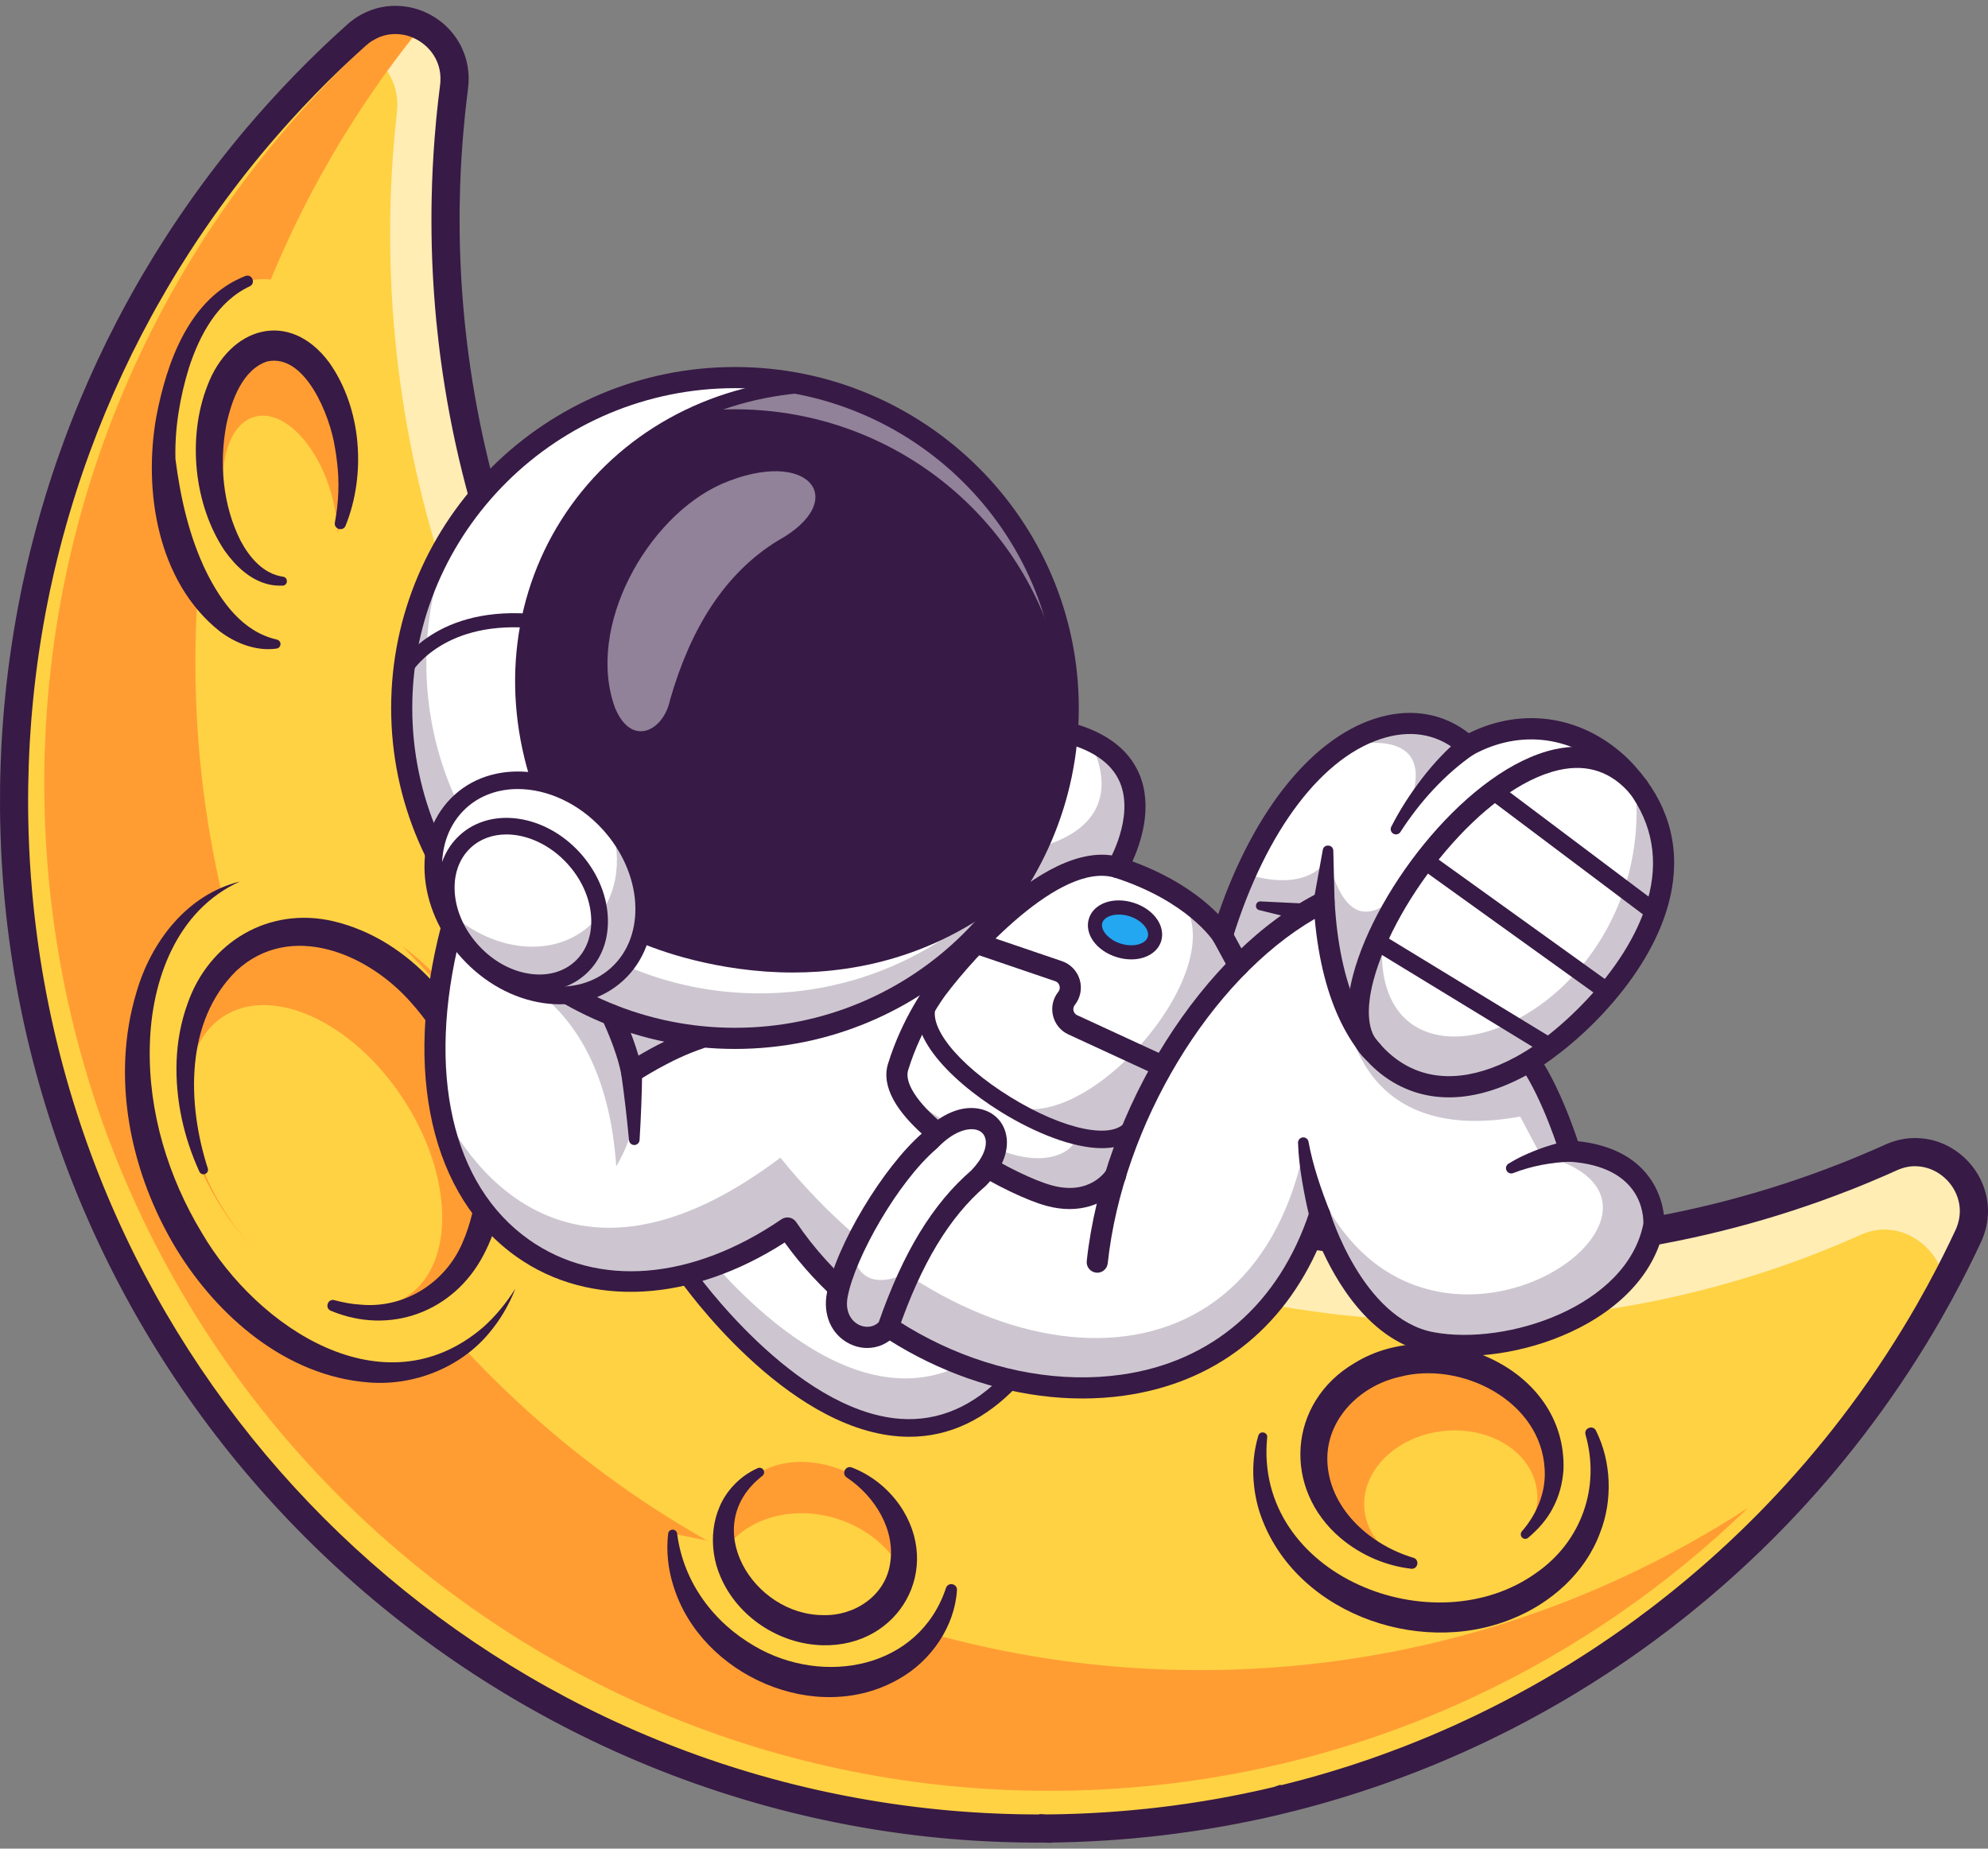 <svg xmlns="http://www.w3.org/2000/svg" width="171" height="159" viewBox="0 0 171 159" fill="none">
    <rect x="0" y="0" width="171" height="159" fill="#808080" stroke="none"/>
    <path d="M30.659 3.025C11.952 19.775 0.466 44.373 1.242 71.46C2.642 120.23 43.238 158.637 91.917 157.231C104.281 156.878 115.981 153.987 126.525 149.075C138.745 143.383 149.424 134.978 157.806 124.65C162.352 119.061 166.227 112.908 169.302 106.314C171.281 102.073 166.908 97.635 162.651 99.556C157.935 101.684 152.988 103.407 147.861 104.683C141.951 106.155 135.799 107.033 129.467 107.243C129.323 107.255 129.175 107.255 129.028 107.261C126.813 107.327 124.618 107.304 122.441 107.203C121.118 107.148 119.801 107.056 118.491 106.936C117.88 106.883 117.274 106.818 116.668 106.749C113.704 106.424 110.783 105.947 107.915 105.331C104.863 104.672 101.858 103.854 98.927 102.888C96.717 102.163 94.544 101.345 92.408 100.45C90.468 99.633 88.558 98.751 86.689 97.795C86.553 97.727 86.421 97.659 86.286 97.591C85.004 96.931 83.731 96.236 82.486 95.515C82.01 95.243 81.538 94.962 81.07 94.679C80.635 94.419 80.2 94.154 79.772 93.883C78.341 92.987 76.938 92.045 75.56 91.069C75.303 90.887 75.044 90.702 74.786 90.513C74.662 90.428 74.548 90.341 74.43 90.253C74.259 90.132 74.093 90.007 73.924 89.881C73.131 89.29 72.346 88.688 71.575 88.066C70.147 86.923 68.75 85.741 67.395 84.51C67.074 84.22 66.76 83.931 66.447 83.638C65.093 82.382 63.781 81.075 62.505 79.729C62.297 79.51 62.086 79.286 61.878 79.057C59.955 76.984 58.127 74.816 56.411 72.562C56.1 72.161 55.799 71.755 55.498 71.349C54.956 70.617 54.434 69.876 53.914 69.13C53.182 68.064 52.471 66.987 51.785 65.887C51.267 65.064 50.764 64.233 50.274 63.392C49.568 62.182 48.89 60.954 48.246 59.708C47.807 58.867 47.379 58.014 46.968 57.155C46.644 56.479 46.328 55.799 46.025 55.117C45.526 54.006 45.05 52.883 44.599 51.746C43.584 49.211 42.687 46.62 41.907 43.967C41.59 42.883 41.294 41.795 41.012 40.695C39.455 34.532 38.542 28.104 38.354 21.48C38.266 18.352 38.34 15.248 38.571 12.188C38.691 10.591 38.856 9.003 39.057 7.43C39.667 2.77 34.155 -0.107 30.659 3.025Z" fill="#FFD243"/>
    <g opacity="0.6">
        <path d="M160.073 106.196C155.351 108.314 150.39 110.011 145.242 111.245C139.308 112.671 133.119 113.482 126.741 113.604C126.596 113.614 126.447 113.612 126.298 113.616C124.066 113.651 121.854 113.595 119.658 113.458C118.323 113.382 116.995 113.268 115.672 113.125C115.056 113.062 114.444 112.986 113.833 112.906C110.841 112.528 107.889 111.994 104.99 111.318C101.904 110.596 98.863 109.711 95.895 108.673C93.656 107.895 91.454 107.022 89.288 106.07C87.32 105.201 85.382 104.266 83.484 103.257C83.346 103.184 83.213 103.113 83.075 103.041C81.773 102.343 80.48 101.609 79.215 100.85C78.731 100.564 78.251 100.267 77.775 99.97C77.332 99.697 76.889 99.417 76.455 99.133C75 98.191 73.571 97.201 72.168 96.177C71.906 95.986 71.643 95.792 71.38 95.594C71.254 95.505 71.137 95.414 71.016 95.322C70.843 95.194 70.674 95.063 70.501 94.932C69.693 94.313 68.893 93.682 68.106 93.031C66.651 91.836 65.225 90.6 63.841 89.314C63.513 89.012 63.193 88.71 62.873 88.404C61.489 87.092 60.147 85.73 58.842 84.327C58.629 84.099 58.412 83.866 58.2 83.627C56.231 81.468 54.357 79.212 52.594 76.869C52.274 76.452 51.965 76.03 51.656 75.608C51.099 74.849 50.561 74.079 50.027 73.304C49.273 72.198 48.54 71.081 47.832 69.939C47.298 69.085 46.779 68.224 46.273 67.352C45.543 66.098 44.841 64.826 44.175 63.534C43.72 62.663 43.275 61.78 42.849 60.891C42.512 60.192 42.184 59.488 41.868 58.782C41.348 57.633 40.852 56.471 40.381 55.297C39.321 52.675 38.378 49.999 37.553 47.259C37.217 46.14 36.903 45.017 36.603 43.883C34.943 37.525 33.927 30.902 33.64 24.091C33.504 20.875 33.533 17.685 33.721 14.542C33.818 12.902 33.961 11.273 34.14 9.659C34.487 6.606 32.333 4.267 29.825 3.795C30.103 3.539 30.378 3.279 30.66 3.027C34.155 -0.106 39.667 2.772 39.059 7.434C38.858 9.006 38.692 10.594 38.573 12.191C38.342 15.252 38.267 18.356 38.355 21.484C38.543 28.107 39.457 34.536 41.014 40.699C41.295 41.798 41.591 42.887 41.908 43.971C42.688 46.624 43.585 49.215 44.6 51.75C45.051 52.886 45.527 54.01 46.026 55.12C46.33 55.803 46.646 56.482 46.969 57.158C47.38 58.017 47.808 58.871 48.247 59.712C48.891 60.958 49.569 62.186 50.275 63.396C50.765 64.237 51.267 65.068 51.785 65.891C52.471 66.991 53.182 68.068 53.915 69.133C54.434 69.88 54.957 70.621 55.499 71.352C55.799 71.758 56.101 72.165 56.412 72.565C58.128 74.82 59.955 76.988 61.879 79.06C62.087 79.29 62.298 79.514 62.506 79.733C63.781 81.079 65.093 82.385 66.448 83.641C66.761 83.935 67.076 84.224 67.396 84.513C68.751 85.745 70.149 86.927 71.575 88.069C72.347 88.692 73.132 89.293 73.924 89.884C74.094 90.01 74.26 90.135 74.43 90.257C74.549 90.345 74.663 90.432 74.787 90.516C75.045 90.706 75.304 90.891 75.561 91.072C76.938 92.049 78.342 92.99 79.772 93.887C80.2 94.157 80.635 94.423 81.071 94.682C81.539 94.965 82.011 95.246 82.487 95.518C83.732 96.239 85.005 96.934 86.287 97.595C86.422 97.663 86.554 97.731 86.69 97.799C88.559 98.754 90.468 99.636 92.409 100.454C94.545 101.349 96.718 102.166 98.928 102.892C101.859 103.859 104.864 104.676 107.916 105.334C110.784 105.95 113.705 106.428 116.669 106.752C117.274 106.821 117.881 106.887 118.491 106.939C119.802 107.059 121.118 107.152 122.442 107.206C124.619 107.307 126.813 107.331 129.029 107.264C129.176 107.258 129.323 107.258 129.468 107.247C135.799 107.036 141.952 106.158 147.862 104.686C152.988 103.411 157.936 101.688 162.652 99.56C166.909 97.639 171.282 102.076 169.303 106.318C168.664 107.687 167.989 109.036 167.282 110.367C166.811 107.167 163.379 104.713 160.073 106.196Z" fill="white"/>
    </g>
    <path d="M32.685 2.782C14.344 19.208 3.085 43.323 3.844 69.887C5.215 117.705 45.025 155.363 92.752 153.99C104.88 153.644 116.351 150.807 126.693 145.987C135.504 141.887 143.5 136.342 150.384 129.667C146.98 131.889 143.408 133.874 139.691 135.606C129.347 140.426 117.878 143.262 105.748 143.609C77.278 144.429 51.622 131.356 35.268 110.523C36.645 110.334 37.954 109.846 39.13 109.039C44.707 105.209 45.24 95.624 40.318 87.628C35.4 79.634 26.887 76.255 21.309 80.085C20.901 80.365 20.521 80.675 20.169 81.014C18.203 74.163 17.054 66.957 16.842 59.505C16.214 37.528 23.811 17.228 36.839 1.573C35.449 1.327 33.937 1.662 32.685 2.782Z" fill="#FF9D33"/>
    <path d="M121.822 134.12C116.426 133.133 112.733 128.594 113.573 123.982C114.414 119.371 119.47 116.432 124.866 117.419C130.262 118.406 133.956 122.945 133.115 127.557C132.275 132.169 127.219 135.107 121.822 134.12Z" fill="#FF9D33"/>
    <path d="M71.765 110.285C65.651 108.031 61.831 103.112 63.232 99.297C64.633 95.482 70.725 94.216 76.838 96.47C82.952 98.724 86.772 103.643 85.371 107.458C83.971 111.273 77.879 112.538 71.765 110.285Z" fill="#FF9D33"/>
    <path d="M72.025 109.99C66.69 108.023 63.08 104.48 63.963 102.077C64.845 99.673 69.886 99.319 75.221 101.286C80.557 103.253 84.166 106.795 83.284 109.199C82.401 111.602 77.36 111.956 72.025 109.99Z" fill="#FFD243"/>
    <path d="M117.371 129.903C117.006 126.591 120.031 123.538 124.129 123.084C128.226 122.631 131.843 124.948 132.209 128.261C132.574 131.573 129.548 134.626 125.451 135.079C121.354 135.533 117.736 133.215 117.371 129.903Z" fill="#FFD243"/>
    <path d="M81.842 136.668C81.686 137.479 81.425 138.275 81.053 139.039C78.428 144.451 71.328 146.293 65.192 143.152C60.585 140.791 57.83 136.292 57.858 131.91L81.842 136.668Z" fill="#FFD243"/>
    <path d="M81.371 136.577C79.053 143.549 70.819 145.035 64.929 141.594C61.395 139.565 58.78 136.095 58.246 131.913C58.223 131.696 58.025 131.539 57.809 131.566C57.628 131.589 57.492 131.734 57.472 131.907C57.293 133.415 57.465 134.989 57.944 136.465C60.332 144.116 70.218 148.482 77.306 144.413C80.122 142.841 82.129 139.852 82.314 136.759C82.341 136.196 81.549 136.049 81.371 136.577Z" fill="#371A45"/>
    <path d="M29.421 75.934C26.46 74.928 23.431 74.825 20.632 75.819C15.56 77.622 12.688 82.496 11.975 88.703C11.508 92.775 12.092 97.369 13.88 101.925C18.392 113.425 28.859 120.327 37.258 117.343C40.384 116.232 42.783 113.909 44.331 110.837C46.942 105.653 46.844 98.458 44.011 91.237L29.421 75.934Z" fill="#FFD243"/>
    <path d="M121.579 133.983C117.937 132.906 114.557 129.924 114.2 126.087C113.838 122.313 116.807 119.243 120.356 118.429C125.647 117.008 132.579 120.467 132.867 126.381C132.986 128.334 132.191 130.227 130.922 131.691C130.764 131.862 130.775 132.138 130.967 132.278C131.117 132.39 131.322 132.375 131.455 132.253C132.303 131.539 133.059 130.698 133.573 129.696C134.112 128.695 134.408 127.562 134.484 126.408C134.795 117.522 123.541 112.889 116.503 117.24C110.765 120.622 110.289 128.067 115.345 132.316C117.089 133.775 119.221 134.676 121.385 134.925C121.968 134.985 122.131 134.153 121.579 133.983Z" fill="#371A45"/>
    <path d="M136.378 123.386C137.678 127.929 136.017 132.565 132.194 135.243C123.344 141.664 107.836 135.49 108.997 123.635C109.061 123.173 108.379 123.018 108.241 123.471C107.621 125.514 107.669 127.782 108.29 129.883C111.009 138.581 121.892 142.575 130.033 139.245C133.374 137.924 136.359 135.286 137.624 131.851C138.739 129.048 138.603 125.687 137.276 123.042C137.01 122.526 136.231 122.828 136.378 123.386Z" fill="#371A45"/>
    <path d="M62.134 132.71C62.09 135.293 63.832 137.929 66.773 139.294C70.692 141.109 75.258 139.982 76.974 136.777C77.216 136.325 77.389 135.854 77.494 135.375C78.785 130.067 74.662 126.777 70.87 125.955C66.585 125.025 62.462 127.036 62.134 132.71Z" fill="#FF9D33"/>
    <path d="M62.497 133.093C62.453 135.676 64.195 138.312 67.137 139.676C71.055 141.491 75.621 140.364 77.337 137.159C77.58 136.707 77.752 136.237 77.857 135.758C77.095 133.857 75.484 132.15 73.239 131.108C69.259 129.263 64.671 130.173 62.497 133.093Z" fill="#FFD243"/>
    <path d="M72.829 127.073C75.255 128.691 77.041 131.586 76.565 134.467C76.164 137.228 73.522 138.997 70.804 138.914C64.779 138.909 60.054 131.234 65.567 126.945C65.741 126.817 65.779 126.571 65.651 126.397C65.54 126.248 65.344 126.201 65.181 126.272C64.387 126.623 63.646 127.147 63.042 127.819C61.128 129.88 60.867 133.096 61.978 135.62C63.449 139.07 67.028 141.417 70.757 141.505C77.351 141.675 81.167 134.91 77.379 129.446C76.336 127.964 74.882 126.831 73.267 126.215C72.727 126.017 72.358 126.759 72.829 127.073Z" fill="#371A45"/>
    <path d="M18.205 102.439C13.706 94.205 14.901 84.875 20.874 81.599C26.847 78.323 35.335 82.342 39.834 90.576C44.333 98.81 43.138 108.14 37.166 111.415C31.193 114.691 22.704 110.672 18.205 102.439Z" fill="#FF9D33"/>
    <path d="M19.516 104.474C15.149 97.828 14.999 90.205 19.181 87.446C23.364 84.687 30.294 87.838 34.661 94.483C39.029 101.128 39.178 108.752 34.996 111.511C30.814 114.27 23.883 111.119 19.516 104.474Z" fill="#FFD243"/>
    <path d="M69.228 114.188C74.077 119.18 84.312 118.295 88.029 112.305C88.545 111.396 88.876 110.362 88.862 109.341C88.859 109.123 88.681 108.949 88.464 108.952C88.296 108.954 88.154 109.062 88.099 109.212C87.438 110.865 86.203 112.039 84.748 112.885C81.803 114.583 78.222 115.137 74.848 114.788C73.132 114.601 71.448 114.15 69.78 113.403C69.302 113.184 68.859 113.81 69.228 114.188Z" fill="#371A45"/>
    <path d="M31.491 47.805C32.213 45.499 32.582 42.803 32.489 39.915C32.207 31.247 27.858 24.126 22.778 24.01C17.696 23.893 13.806 30.825 14.088 39.492C14.371 48.16 18.718 55.281 23.799 55.398L31.491 47.805Z" fill="#FFD243"/>
    <path d="M21.116 23.735C16.297 25.612 14.347 31.134 13.449 35.819C12.309 42.206 13.541 50.039 18.888 54.288C20.261 55.331 22.055 56.035 23.79 55.782C24.004 55.752 24.154 55.555 24.125 55.34C24.101 55.168 23.969 55.038 23.808 55.007C20.876 54.341 19.041 51.778 17.759 49.212C16.279 46.189 15.519 42.816 15.091 39.478C15.02 36.84 15.477 34.141 16.256 31.621C17.173 28.805 18.712 25.924 21.48 24.626C22.022 24.372 21.695 23.536 21.116 23.735Z" fill="#371A45"/>
    <path d="M17.972 37.115C17.756 39.706 18.132 42.278 18.928 44.412C19.862 46.914 21.37 48.822 23.175 49.462C26.518 50.654 29.61 47.059 30.08 41.434C30.532 36.064 28.43 30.785 25.328 29.276C25.181 29.203 25.03 29.14 24.878 29.086C21.535 27.895 18.442 31.489 17.972 37.115Z" fill="#FF9D33"/>
    <path d="M19.699 45.012C18.477 40.633 19.462 36.529 21.898 35.847C24.334 35.165 27.299 38.163 28.52 42.543C29.742 46.923 28.757 51.026 26.321 51.708C23.885 52.39 20.92 49.392 19.699 45.012Z" fill="#FFD243"/>
    <path d="M29.723 45.222C31.507 40.8 31.116 35.14 28.326 31.19C24.884 26.539 19.723 28.128 17.834 33.19C16.103 37.625 16.665 43.393 19.316 47.356C20.238 48.658 21.524 49.909 23.143 50.269C23.505 50.353 23.92 50.382 24.286 50.372C24.766 50.375 24.822 49.679 24.352 49.603C22.654 49.363 21.467 47.958 20.693 46.508C19.161 43.464 18.841 39.849 19.471 36.526C19.912 34.452 20.854 31.785 22.983 31.087C26.268 30.366 28.39 35.804 28.795 38.412C28.86 38.73 28.956 39.374 28.986 39.698C29.204 41.428 29.137 43.196 28.806 44.934C28.689 45.499 29.499 45.751 29.723 45.222Z" fill="#371A45"/>
    <path d="M65.816 95.805C63.396 96.589 61.73 99.075 62.016 101.648C62.229 104.121 63.723 106.313 65.439 107.939C69.77 111.967 77.231 114.199 82.717 111.369C83.763 110.787 84.713 109.94 85.27 108.859C85.427 108.46 86.032 107.445 85.393 107.269C85.212 107.226 85.029 107.318 84.951 107.479C84.329 108.674 83.247 109.46 82.032 109.9C78.23 111.186 73.929 110.095 70.446 108.309C67.409 106.685 63.432 103.428 64.08 99.634C64.296 98.471 65.125 97.432 66.251 96.662C66.715 96.347 66.338 95.617 65.816 95.805Z" fill="#371A45"/>
    <path d="M90.48 158.5L90.502 158.474C90.641 158.472 90.779 158.47 90.917 158.468C91.047 158.466 91.18 158.463 91.313 158.459L91.509 158.455C91.68 158.45 91.846 158.446 92.013 158.439C92.165 158.437 92.337 158.432 92.51 158.427L92.596 158.422C92.732 158.417 92.868 158.411 93.006 158.405C93.094 158.405 93.183 158.401 93.277 158.393C93.455 158.387 93.637 158.38 93.817 158.371C93.938 158.365 94.036 158.36 94.133 158.352C94.298 158.346 94.46 158.338 94.626 158.325L95.136 158.295C95.424 158.276 95.696 158.258 95.97 158.238L97.163 158.142C97.319 158.129 97.475 158.115 97.631 158.101C97.69 158.097 97.749 158.091 97.811 158.082C98.185 158.05 98.559 158.013 98.936 157.972C99.185 157.946 99.434 157.917 99.683 157.889L100.48 157.793C100.727 157.762 100.972 157.731 101.217 157.698L101.611 157.643C101.783 157.621 101.952 157.599 102.119 157.572C102.207 157.563 102.292 157.551 102.376 157.537L102.751 157.481C102.922 157.457 103.075 157.433 103.225 157.408C103.312 157.397 103.396 157.383 103.482 157.369C103.525 157.363 103.582 157.355 103.648 157.341C103.717 157.331 103.786 157.321 103.852 157.311C103.947 157.297 104.053 157.278 104.158 157.258C104.291 157.237 104.421 157.217 104.549 157.192C104.574 157.189 104.597 157.185 104.62 157.18C104.686 157.17 104.752 157.158 104.817 157.147L104.9 157.132C105.085 157.103 105.281 157.067 105.476 157.031L105.703 156.989C105.741 156.983 105.778 156.975 105.815 156.966C105.95 156.941 106.084 156.916 106.218 156.891L106.491 156.84C106.59 156.82 106.689 156.8 106.787 156.78C106.851 156.769 106.912 156.757 106.975 156.743C107.138 156.713 107.301 156.68 107.463 156.647L107.883 156.557C108.082 156.517 108.297 156.471 108.512 156.424L108.517 156.428L109.303 156.248C109.405 156.224 109.507 156.201 109.609 156.177L109.614 156.182L110.717 155.911C111.268 155.779 111.824 155.636 112.375 155.49C112.746 155.392 113.12 155.289 113.491 155.185C113.7 155.127 113.904 155.07 114.107 155.009C114.187 154.988 114.268 154.965 114.348 154.94C114.418 154.921 114.487 154.901 114.557 154.878C114.748 154.823 114.938 154.766 115.127 154.709C115.399 154.628 115.674 154.544 115.946 154.458C116.179 154.387 116.42 154.31 116.661 154.232C116.723 154.215 116.786 154.195 116.846 154.174C117.149 154.075 117.453 153.976 117.756 153.873L117.953 153.807C118.188 153.728 118.421 153.65 118.656 153.567C118.808 153.516 118.974 153.457 119.141 153.396C119.287 153.346 119.438 153.293 119.589 153.238C119.637 153.223 119.685 153.205 119.733 153.184C120.024 153.081 120.315 152.975 120.601 152.865C121.372 152.581 122.179 152.266 123.056 151.909C123.8 151.606 124.446 151.333 125.027 151.076L125.264 150.973C125.485 150.876 125.706 150.779 125.926 150.68C125.979 150.657 126.051 150.626 126.121 150.592L127.28 150.057C127.489 149.958 127.691 149.864 127.891 149.768C128.055 149.693 128.234 149.604 128.414 149.514C128.69 149.383 128.983 149.236 129.276 149.089C129.387 149.038 129.492 148.984 129.599 148.927C129.771 148.842 129.967 148.742 130.162 148.642L130.377 148.532C130.394 148.524 130.422 148.51 130.458 148.489C130.47 148.482 130.483 148.475 130.496 148.468C130.745 148.34 130.992 148.211 131.239 148.078C131.316 148.039 131.394 147.998 131.47 147.955C131.535 147.923 131.59 147.892 131.63 147.868L131.783 147.785C132.038 147.646 132.292 147.508 132.547 147.366C132.63 147.323 132.738 147.264 132.843 147.203C133.121 147.05 133.415 146.882 133.709 146.713L133.749 146.691C133.781 146.673 133.813 146.655 133.846 146.635L133.894 146.608C134.06 146.513 134.225 146.42 134.388 146.322C134.49 146.263 134.589 146.205 134.689 146.144L134.729 146.121C134.806 146.077 134.881 146.033 134.955 145.987L135.037 145.939C135.138 145.879 135.238 145.82 135.337 145.758C135.586 145.609 135.849 145.449 136.11 145.288C136.21 145.23 136.307 145.17 136.405 145.106C136.641 144.963 136.873 144.815 137.106 144.666C137.302 144.544 137.503 144.413 137.707 144.281L138.256 143.926C138.313 143.89 138.391 143.839 138.471 143.784C138.584 143.71 138.719 143.62 138.854 143.529L139.119 143.354C139.153 143.332 139.194 143.303 139.234 143.275C139.514 143.087 139.778 142.909 140.038 142.729L140.28 142.559C140.423 142.461 140.579 142.352 140.734 142.243L140.953 142.088C141.122 141.968 141.289 141.849 141.457 141.727C141.518 141.685 141.6 141.624 141.681 141.564L141.721 141.535C141.885 141.419 142.066 141.287 142.249 141.153L142.363 141.069C142.445 141.008 142.527 140.947 142.608 140.883C142.837 140.714 143.069 140.542 143.298 140.367L143.433 140.266C143.632 140.115 143.819 139.971 144.005 139.827L144.013 139.82C144.042 139.799 144.068 139.779 144.094 139.758L144.167 139.701C144.23 139.652 144.294 139.602 144.356 139.551C144.498 139.444 144.636 139.334 144.774 139.223C144.903 139.122 145.023 139.028 145.142 138.93C145.188 138.893 145.233 138.855 145.279 138.821C145.315 138.794 145.338 138.775 145.361 138.756L145.39 138.732C145.706 138.479 146.02 138.222 146.331 137.96C146.422 137.887 146.537 137.792 146.649 137.698L146.7 137.656C146.869 137.514 147.037 137.373 147.203 137.229C147.252 137.191 147.291 137.157 147.321 137.128C147.587 136.904 147.848 136.676 148.111 136.447C148.155 136.409 148.199 136.37 148.244 136.329C148.323 136.265 148.399 136.197 148.475 136.126L148.805 135.835C148.933 135.722 149.063 135.607 149.189 135.488C149.29 135.402 149.388 135.312 149.485 135.223C149.642 135.079 149.781 134.952 149.914 134.825C149.989 134.76 150.064 134.692 150.134 134.623L150.415 134.362C150.536 134.249 150.657 134.135 150.777 134.02L150.965 133.841C150.996 133.814 151.025 133.788 151.054 133.758C151.18 133.638 151.305 133.518 151.429 133.398L151.498 133.352L151.578 133.252L151.812 133.024C151.866 132.975 151.931 132.91 151.996 132.847C153.186 131.677 154.345 130.47 155.457 129.246C155.989 128.665 156.56 128.02 157.199 127.277C157.453 126.977 157.7 126.685 157.946 126.392C158.214 126.073 158.482 125.746 158.747 125.419C158.979 125.133 159.208 124.847 159.436 124.56C161.702 121.7 163.81 118.677 165.717 115.553C166.109 114.914 166.52 114.218 166.974 113.429C167.592 112.348 168.189 111.252 168.752 110.169C168.942 109.802 169.129 109.434 169.314 109.065C169.715 108.262 170.069 107.532 170.396 106.831C170.433 106.752 170.472 106.662 170.511 106.57C170.554 106.469 170.592 106.37 170.625 106.272C170.944 105.387 171.061 104.474 170.97 103.559C170.85 102.362 170.381 101.223 169.614 100.263C169.043 99.553 168.318 98.962 167.517 98.551C167.121 98.349 166.708 98.192 166.283 98.081L166.27 98.07L165.986 98.009C165.701 97.949 165.434 97.913 165.171 97.897C165.036 97.885 164.895 97.88 164.742 97.88C163.866 97.88 162.999 98.07 162.164 98.445L161.2 98.874C160.8 99.051 160.396 99.222 159.991 99.389L159.201 99.717C158.98 99.808 158.751 99.898 158.522 99.988L158.231 100.103C151.97 102.56 145.411 104.283 138.738 105.225C138.381 105.274 138.025 105.324 137.669 105.368C137.302 105.415 136.944 105.46 136.583 105.501C136.239 105.542 135.901 105.577 135.563 105.613L135.491 105.621C133.302 105.846 131.081 105.991 128.892 106.05C128.485 106.062 128.082 106.068 127.678 106.075C127.261 106.081 126.841 106.084 126.423 106.084L126.399 106.082L126.348 106.084C125.914 106.082 125.492 106.08 125.065 106.073C124.695 106.066 124.329 106.057 123.962 106.049L123.84 106.046C123.129 106.022 122.46 105.994 121.807 105.957C121.27 105.93 120.741 105.898 120.211 105.858C120.012 105.844 119.819 105.831 119.628 105.815C119.309 105.79 118.994 105.764 118.682 105.733L118.607 105.726C118.476 105.715 118.346 105.704 118.214 105.691L117.916 105.662C117.732 105.643 117.548 105.625 117.364 105.605C112.46 105.089 107.576 104.144 102.843 102.795C82.614 97.041 65.113 84.089 53.564 66.324C46.472 55.415 42.009 43.354 40.298 30.479L40.272 30.277C40.255 30.155 40.239 30.034 40.224 29.912C40.187 29.623 40.154 29.333 40.12 29.043C40.056 28.491 39.994 27.937 39.941 27.38C39.9 26.963 39.863 26.546 39.83 26.127C39.798 25.745 39.768 25.371 39.744 24.994L39.74 24.948C39.734 24.89 39.732 24.834 39.729 24.777C39.708 24.47 39.691 24.195 39.675 23.918C39.663 23.722 39.653 23.536 39.645 23.351C39.626 23.014 39.614 22.697 39.601 22.379L39.594 22.2C39.584 21.952 39.576 21.691 39.568 21.43L39.561 21.161C39.561 21.137 39.559 21.113 39.559 21.089L39.558 21.054C39.542 20.38 39.533 19.666 39.532 18.873C39.531 18.576 39.532 18.284 39.536 17.992C39.538 17.698 39.542 17.416 39.551 17.135C39.583 15.45 39.666 13.756 39.797 12.086C39.82 11.791 39.844 11.501 39.871 11.21C39.911 10.721 39.958 10.245 40.007 9.772C40.035 9.499 40.063 9.231 40.096 8.963C40.145 8.512 40.198 8.076 40.255 7.639C40.275 7.478 40.291 7.33 40.299 7.181C40.478 4.342 38.775 1.794 36.061 0.849C35.807 0.759 35.551 0.687 35.302 0.635L35.101 0.598C35.076 0.594 35.046 0.59 35.016 0.585C33.823 0.384 32.602 0.541 31.502 1.042L31.477 1.053C31.407 1.085 31.361 1.109 31.314 1.134L31.237 1.172C31.179 1.2 31.12 1.228 31.063 1.26L30.965 1.317C30.928 1.338 30.891 1.359 30.854 1.381C30.808 1.406 30.765 1.433 30.723 1.461C30.64 1.513 30.572 1.558 30.505 1.605C30.458 1.637 30.412 1.671 30.366 1.706C30.195 1.83 30.026 1.966 29.865 2.112C29.614 2.339 29.358 2.57 29.105 2.801C28.555 3.305 28.062 3.766 27.598 4.211C26.804 4.974 26.082 5.691 25.389 6.405C24.988 6.818 24.593 7.23 24.202 7.649C23.839 8.038 23.475 8.432 23.118 8.828C22.494 9.517 21.872 10.226 21.271 10.933C19.505 13.015 17.82 15.195 16.263 17.413C16.027 17.747 15.793 18.085 15.562 18.422C15.109 19.085 14.656 19.769 14.215 20.456C13.91 20.928 13.608 21.406 13.309 21.889C12.61 23.025 11.938 24.168 11.314 25.287C11.182 25.519 11.051 25.759 10.922 25.999C10.344 27.054 9.755 28.188 9.175 29.36C8.907 29.906 8.646 30.451 8.39 30.999C7.319 33.29 6.338 35.645 5.475 37.998C5.365 38.293 5.256 38.596 5.15 38.898C4.717 40.116 4.313 41.335 3.951 42.517C3.856 42.822 3.762 43.129 3.673 43.44C3.648 43.518 3.616 43.627 3.585 43.735L3.545 43.871C3.484 44.083 3.431 44.268 3.379 44.451C3.002 45.78 2.651 47.141 2.336 48.494C2.288 48.692 2.242 48.898 2.196 49.104C2.101 49.517 2.013 49.916 1.93 50.315L1.786 51.02C1.473 52.553 1.199 54.123 0.969 55.684C0.92 56.006 0.873 56.331 0.83 56.659L0.73 57.401C0.715 57.525 0.699 57.649 0.684 57.772C0.652 58.016 0.622 58.28 0.592 58.544L0.57 58.736C0.532 59.057 0.498 59.386 0.465 59.715C0.431 60.043 0.4 60.372 0.37 60.7C0.34 61.022 0.313 61.35 0.286 61.678C0.258 62.011 0.235 62.34 0.212 62.674C0.189 63.01 0.167 63.346 0.147 63.685L0.137 63.88C0.123 64.14 0.11 64.398 0.098 64.66C0.082 65.012 0.066 65.365 0.055 65.716C0.032 66.358 0.017 67.007 0.007 67.653C-0.001 68.323 -0.002 68.991 0.003 69.662C0.009 70.359 0.022 71.039 0.043 71.685C0.072 72.609 0.11 73.458 0.159 74.279C0.206 75.074 0.269 75.915 0.349 76.851C2.193 97.738 11.429 117.437 26.357 132.323C41.218 147.142 60.81 156.31 81.522 158.139L81.832 158.165C82.058 158.184 82.285 158.203 82.511 158.22C82.842 158.245 83.171 158.27 83.501 158.29L83.677 158.301C83.949 158.318 84.219 158.335 84.49 158.35L84.848 158.367C85.062 158.378 85.276 158.389 85.491 158.398C85.742 158.41 86.003 158.419 86.266 158.428L86.445 158.434C86.439 158.434 86.47 158.435 86.501 158.435C86.818 158.447 87.155 158.456 87.492 158.462C87.513 158.463 87.562 158.464 87.612 158.464L87.687 158.465C87.946 158.47 88.182 158.474 88.416 158.475L88.583 158.477C88.742 158.479 88.902 158.482 89.061 158.481C89.325 158.482 89.596 158.482 89.869 158.479L90.48 158.5ZM89.422 156.023L89.393 156.056C89.283 156.056 89.174 156.056 89.064 156.056C88.909 156.056 88.759 156.054 88.611 156.053L88.434 156.051C88.204 156.05 87.978 156.046 87.754 156.042C87.732 156.041 87.683 156.041 87.634 156.04L87.558 156.039C87.209 156.033 86.888 156.024 86.568 156.012L86.346 156.005C86.095 155.996 85.847 155.988 85.599 155.976C85.382 155.967 85.175 155.956 84.969 155.946L84.613 155.928C84.356 155.914 84.091 155.898 83.824 155.881L83.65 155.87C83.332 155.85 83.012 155.826 82.692 155.802C82.472 155.786 82.253 155.767 82.034 155.749L81.726 155.724C39.689 152.012 6.476 118.752 2.759 76.641C2.68 75.728 2.619 74.908 2.573 74.135C2.525 73.337 2.488 72.511 2.46 71.61C2.44 70.981 2.428 70.32 2.421 69.644C2.417 68.993 2.417 68.341 2.426 67.688C2.435 67.06 2.45 66.427 2.472 65.799C2.483 65.456 2.498 65.112 2.514 64.77C2.526 64.515 2.539 64.263 2.552 64.01L2.563 63.82C2.581 63.498 2.603 63.171 2.626 62.842C2.647 62.518 2.67 62.201 2.696 61.883C2.722 61.562 2.748 61.244 2.779 60.925C2.808 60.602 2.838 60.282 2.871 59.964C2.903 59.648 2.935 59.331 2.972 59.018L2.995 58.821C3.024 58.569 3.052 58.319 3.085 58.069C3.1 57.937 3.114 57.824 3.129 57.71L3.225 56.987C3.267 56.662 3.313 56.354 3.36 56.043C3.584 54.521 3.851 52.995 4.155 51.503L4.298 50.806C4.377 50.431 4.461 50.047 4.55 49.662L4.556 49.632C4.599 49.44 4.642 49.248 4.688 49.055C4.997 47.73 5.339 46.406 5.706 45.111C5.757 44.929 5.809 44.749 5.861 44.568L5.907 44.411C5.933 44.32 5.959 44.23 5.987 44.142C6.08 43.818 6.17 43.527 6.261 43.233C6.614 42.081 7.006 40.896 7.43 39.706C7.532 39.413 7.636 39.126 7.743 38.841C8.584 36.546 9.538 34.257 10.58 32.028C10.83 31.494 11.083 30.964 11.343 30.435C11.907 29.295 12.48 28.191 13.047 27.157C13.173 26.923 13.297 26.698 13.422 26.476C14.033 25.383 14.686 24.27 15.367 23.164C15.655 22.697 15.948 22.233 16.247 21.771C16.678 21.101 17.118 20.436 17.558 19.793C17.782 19.465 18.011 19.136 18.239 18.811L18.241 18.809C19.756 16.651 21.396 14.53 23.113 12.505C23.697 11.818 24.302 11.128 24.911 10.456C25.26 10.069 25.615 9.685 25.97 9.305C26.351 8.896 26.734 8.497 27.123 8.097C27.796 7.403 28.499 6.705 29.27 5.964C29.72 5.532 30.201 5.083 30.737 4.591C30.984 4.366 31.235 4.14 31.483 3.915C31.585 3.824 31.687 3.741 31.79 3.666L31.909 3.581C31.943 3.555 31.978 3.535 32.014 3.512L32.472 3.264C33.151 2.952 33.892 2.857 34.63 2.982L34.817 3.013C34.96 3.044 35.11 3.087 35.261 3.14C36.658 3.627 38.008 5.02 37.881 7.038C37.875 7.143 37.864 7.239 37.852 7.336C37.794 7.78 37.737 8.235 37.688 8.691C37.656 8.959 37.627 9.24 37.598 9.525C37.547 10.015 37.498 10.507 37.459 10.998C37.431 11.287 37.407 11.59 37.383 11.898C37.248 13.614 37.163 15.358 37.13 17.078C37.121 17.365 37.117 17.664 37.115 17.965C37.11 18.262 37.109 18.57 37.111 18.881C37.111 19.689 37.12 20.421 37.137 21.114C37.137 21.116 37.138 21.148 37.139 21.18L37.148 21.501C37.156 21.773 37.164 22.044 37.175 22.315L37.181 22.488C37.194 22.808 37.207 23.14 37.226 23.474C37.234 23.657 37.245 23.861 37.258 24.062C37.273 24.341 37.29 24.627 37.31 24.916C37.314 24.993 37.319 25.081 37.327 25.169C37.352 25.557 37.382 25.941 37.415 26.327C37.449 26.755 37.488 27.188 37.529 27.616C37.584 28.184 37.648 28.754 37.713 29.323C37.747 29.623 37.782 29.92 37.82 30.217C37.836 30.345 37.853 30.473 37.87 30.601L37.896 30.799C39.655 44.037 44.243 56.434 51.533 67.649C63.402 85.905 81.388 99.216 102.179 105.129C107.045 106.515 112.066 107.487 117.104 108.018C117.29 108.039 117.483 108.057 117.677 108.076L117.974 108.106C118.121 108.12 118.259 108.132 118.397 108.143L118.458 108.149C118.772 108.18 119.103 108.208 119.432 108.233C119.627 108.249 119.829 108.263 120.033 108.278C120.576 108.319 121.124 108.352 121.676 108.38C122.343 108.417 123.029 108.446 123.77 108.471L123.904 108.474C124.275 108.483 124.647 108.491 125.02 108.497C125.452 108.505 125.887 108.499 126.319 108.51L126.342 108.511L126.393 108.509C126.832 108.509 127.273 108.507 127.714 108.5C128.128 108.493 128.54 108.487 128.955 108.475C131.204 108.413 133.487 108.265 135.739 108.033L135.814 108.025C136.161 107.988 136.508 107.952 136.855 107.911C137.222 107.871 137.593 107.823 137.964 107.775C138.329 107.731 138.699 107.679 139.064 107.628C145.932 106.659 152.675 104.887 159.115 102.361L159.404 102.247C159.643 102.152 159.884 102.058 160.122 101.96L160.915 101.631C161.333 101.459 161.755 101.28 162.174 101.096L163.14 100.665C163.749 100.391 164.363 100.26 164.968 100.316L165.012 100.319C165.134 100.326 165.263 100.342 165.402 100.368L165.488 100.387C165.809 100.454 166.12 100.564 166.414 100.714C166.912 100.969 167.367 101.34 167.725 101.785C168.197 102.375 168.486 103.074 168.559 103.802C168.614 104.355 168.541 104.914 168.343 105.459L168.333 105.488C168.317 105.536 168.297 105.584 168.278 105.63C168.257 105.68 168.233 105.738 168.205 105.796C167.883 106.488 167.538 107.198 167.148 107.98C166.967 108.339 166.785 108.698 166.601 109.053C166.054 110.106 165.472 111.173 164.872 112.224C164.431 112.991 164.031 113.667 163.65 114.288C161.793 117.331 159.743 120.272 157.554 123.033C157.317 123.331 157.093 123.612 156.868 123.889C156.612 124.203 156.352 124.521 156.088 124.834C155.844 125.127 155.6 125.415 155.356 125.702C154.739 126.419 154.184 127.046 153.666 127.613C152.582 128.807 151.455 129.979 150.313 131.102C150.244 131.169 150.196 131.217 150.147 131.263L149.772 131.628C149.64 131.756 149.507 131.884 149.374 132.011L149.209 132.166L149.09 132.28C148.983 132.384 148.871 132.488 148.759 132.593L148.443 132.887C148.397 132.933 148.345 132.977 148.296 133.021L148.266 133.049C148.135 133.172 148.001 133.295 147.866 133.419C147.766 133.51 147.684 133.586 147.6 133.657L147.546 133.706C147.433 133.812 147.316 133.916 147.201 134.017L146.824 134.351C146.785 134.389 146.745 134.424 146.703 134.457L146.602 134.545C146.574 134.571 146.547 134.595 146.519 134.619C146.266 134.84 146.016 135.057 145.762 135.272L145.754 135.276L145.659 135.358C145.488 135.507 145.316 135.652 145.143 135.796L145.094 135.837C144.994 135.921 144.892 136.006 144.79 136.088C144.475 136.353 144.179 136.594 143.881 136.834C143.859 136.851 143.839 136.868 143.818 136.885C143.753 136.934 143.678 136.994 143.603 137.055C143.499 137.141 143.393 137.224 143.287 137.307L143.253 137.333C143.128 137.433 143.004 137.533 142.875 137.63L142.83 137.666C142.78 137.707 142.728 137.748 142.676 137.788L142.57 137.872C142.554 137.883 142.531 137.9 142.507 137.92C142.332 138.055 142.157 138.191 141.981 138.324L141.843 138.428C141.604 138.609 141.376 138.778 141.15 138.945L141.121 138.968C141.054 139.021 140.986 139.071 140.918 139.122L140.803 139.208C140.642 139.326 140.472 139.45 140.299 139.572L140.238 139.617C140.176 139.663 140.112 139.71 140.049 139.755C139.868 139.886 139.709 139.999 139.549 140.113L139.34 140.26C139.194 140.363 139.046 140.466 138.898 140.568L138.648 140.743C138.402 140.914 138.149 141.084 137.896 141.254L137.51 141.514C137.378 141.601 137.248 141.688 137.116 141.774C137.047 141.822 137.004 141.851 136.958 141.88L136.388 142.249C136.193 142.375 136.002 142.499 135.809 142.62C135.577 142.767 135.354 142.91 135.128 143.047L135.091 143.071C135.021 143.117 134.951 143.159 134.879 143.201L134.846 143.221C134.591 143.379 134.335 143.535 134.076 143.689C133.973 143.753 133.887 143.804 133.799 143.856L133.695 143.917C133.624 143.961 133.569 143.993 133.514 144.025L133.451 144.062C133.346 144.125 133.261 144.175 133.172 144.225L133.145 144.241C132.998 144.331 132.847 144.416 132.696 144.502L132.492 144.619C132.22 144.774 131.938 144.936 131.65 145.095C131.55 145.152 131.468 145.196 131.388 145.238C131.118 145.389 130.873 145.522 130.626 145.655L130.416 145.77C130.41 145.774 130.414 145.773 130.419 145.77L130.286 145.839C130.235 145.869 130.182 145.896 130.13 145.922L130.099 145.938C129.857 146.069 129.613 146.196 129.368 146.322L129.056 146.484C128.867 146.581 128.68 146.676 128.489 146.772C128.392 146.822 128.323 146.859 128.251 146.892L128.207 146.913C127.915 147.059 127.632 147.201 127.347 147.338C127.173 147.425 127.018 147.502 126.862 147.574C126.575 147.711 126.304 147.838 126.033 147.965L125.083 148.403C125.025 148.431 124.988 148.447 124.951 148.462C124.717 148.567 124.502 148.661 124.288 148.755L124.046 148.861C123.484 149.11 122.861 149.373 122.138 149.667C121.287 150.015 120.504 150.32 119.743 150.6C119.447 150.714 119.163 150.817 118.877 150.917L118.786 150.953C118.637 151.007 118.486 151.06 118.334 151.113C118.159 151.176 118.013 151.228 117.864 151.278C117.624 151.362 117.402 151.436 117.178 151.512L116.975 151.579C116.675 151.682 116.377 151.779 116.079 151.876L116.045 151.887C116.034 151.891 116.023 151.895 116.011 151.898L115.941 151.918C115.705 151.995 115.468 152.071 115.227 152.144C114.955 152.231 114.693 152.31 114.429 152.388C114.237 152.446 114.051 152.502 113.862 152.557L113.827 152.568C113.788 152.58 113.75 152.592 113.711 152.602L113.642 152.621C113.585 152.639 113.525 152.656 113.467 152.671L113.427 152.682C113.232 152.741 113.035 152.796 112.839 152.851C112.473 152.953 112.113 153.053 111.752 153.147C111.232 153.285 110.711 153.419 110.19 153.545L110.136 153.502L109.548 153.702C109.267 153.769 109.008 153.829 108.751 153.889L108.421 153.963C108.305 153.987 108.19 154.013 108.075 154.039L108.02 154.051C107.808 154.098 107.592 154.144 107.378 154.187L106.953 154.278C106.817 154.306 106.662 154.338 106.506 154.366L106.314 154.403C106.216 154.424 106.116 154.444 106.015 154.464L105.764 154.512C105.627 154.537 105.49 154.563 105.352 154.587L105.039 154.649C104.856 154.683 104.676 154.715 104.496 154.744L104.385 154.764C104.333 154.773 104.281 154.783 104.228 154.791L104.121 154.808C104.001 154.831 103.881 154.85 103.757 154.869L103.714 154.877C103.637 154.892 103.557 154.906 103.479 154.917C103.406 154.929 103.339 154.939 103.274 154.947L103.083 154.979C103.019 154.991 102.957 155 102.892 155.008L102.838 155.016C102.701 155.04 102.563 155.061 102.422 155.081C102.389 155.085 102.344 155.091 102.3 155.099L101.957 155.151C101.917 155.158 101.877 155.163 101.836 155.167L101.756 155.177C101.603 155.203 101.448 155.222 101.289 155.243L100.898 155.297C100.652 155.329 100.412 155.36 100.17 155.39L99.405 155.482C99.162 155.51 98.918 155.537 98.674 155.563C98.299 155.604 97.927 155.641 97.555 155.673L97.434 155.685C97.096 155.717 96.756 155.746 96.418 155.773L95.788 155.822C95.514 155.842 95.249 155.86 94.983 155.878L94.459 155.908C94.293 155.921 94.153 155.928 94.011 155.933L93.949 155.936C93.871 155.943 93.796 155.947 93.718 155.95C93.515 155.96 93.335 155.967 93.159 155.973L93.106 155.976C93.061 155.98 93.017 155.981 92.977 155.982H92.941L92.905 155.984C92.765 155.991 92.626 155.996 92.488 156.002L92.392 156.006C92.24 156.01 92.089 156.015 91.937 156.018C91.756 156.025 91.601 156.029 91.445 156.033L91.246 156.038C91.124 156.041 91.001 156.044 90.878 156.045C90.602 156.05 90.331 156.054 90.058 156.056H90.011L89.422 156.023ZM105.257 154.606H105.255C105.256 154.607 105.256 154.607 105.257 154.606ZM109.518 153.712L109.51 153.715C109.512 153.713 109.515 153.712 109.518 153.712ZM109.586 153.691C109.585 153.691 109.584 153.692 109.582 153.692C109.584 153.692 109.585 153.692 109.586 153.691ZM129.304 146.359L129.274 146.374C129.286 146.368 129.296 146.363 129.304 146.359ZM126.417 108.507C126.414 108.507 126.41 108.507 126.407 108.507H126.417ZM126.332 106.084H126.322C126.325 106.084 126.329 106.084 126.332 106.084Z" fill="#371A45"/>
    <path d="M20.632 75.82C16.082 76.938 12.984 81.008 11.73 85.368C9.512 92.76 11.225 100.902 15.158 107.41C18.727 113.242 24.616 118.348 31.683 118.9C35.549 119.221 39.568 117.654 42.055 114.675C43.024 113.53 43.789 112.226 44.33 110.837C43.537 112.081 42.614 113.221 41.541 114.17C33.011 121.458 22.141 114.197 17.372 106.054C14.465 101.258 12.748 95.629 12.886 89.992C12.999 84.363 15.18 78.279 20.632 75.82Z" fill="#371A45"/>
    <path d="M28.463 112.739C33.556 114.868 39.031 112.836 41.59 107.942C43.988 103.397 43.828 97.93 42.284 93.15C40.191 86.839 35.379 80.816 28.665 79.231C23.12 77.941 17.97 81.019 16.129 86.334C15.55 87.933 15.252 89.6 15.19 91.257C15.073 94.576 15.809 97.843 17.152 100.776C17.365 101.215 18.017 100.951 17.872 100.492C16.078 94.894 15.914 87.843 20.331 83.496C24.981 79.196 31.669 81.996 35.384 86.259C40.207 91.671 42.787 100.131 39.734 106.993C38.233 110.389 34.729 112.565 31.003 112.209C30.254 112.166 29.503 112.024 28.764 111.825C28.184 111.67 27.91 112.52 28.463 112.739Z" fill="#371A45"/>
    <path d="M86.98 118.658C74.587 131.791 59.06 109.621 59.06 109.621L64.656 100.485L81.295 106.433L86.98 118.658Z" fill="white"/>
    <g opacity="0.25">
        <path d="M86.98 118.481C74.588 131.615 59.059 109.443 59.059 109.443L60.305 107.409C64.423 112.398 75.783 124.131 85.564 115.438L86.98 118.481Z" fill="#371A45"/>
    </g>
    <path d="M143.059 75.138C143.059 75.153 143.056 75.165 143.056 75.177C143.049 75.262 143.04 75.35 143.028 75.435C143.022 75.484 143.016 75.529 143.013 75.575C142.984 75.846 142.941 76.113 142.892 76.381C142.873 76.489 142.855 76.591 142.838 76.675C142.81 76.814 142.786 76.92 142.771 76.987C142.765 77.005 142.762 77.023 142.756 77.041C142.75 77.069 142.747 77.084 142.747 77.084C142.747 77.084 142.747 77.087 142.744 77.096C141.933 80.503 139.803 83.722 137.425 86.317C137.425 86.32 137.419 86.326 137.413 86.332C135.468 88.457 133.356 90.166 131.671 91.215C131.638 91.236 131.601 91.257 131.568 91.278C131.607 91.333 131.644 91.391 131.683 91.448C133.638 94.391 135.047 99.008 135.047 99.008C142.659 99.514 142.257 105.373 142.257 105.373C140.796 113.002 129.904 116.74 123.145 115.476C118.741 114.654 115.987 110.223 114.602 107.24C114.599 107.234 114.599 107.231 114.599 107.231V107.228C113.864 105.64 113.516 104.464 113.516 104.464C106.355 126.187 78.824 122.044 67.733 105.619C54.339 114.778 40.347 109.756 37.812 95.095C37.809 95.089 37.809 95.085 37.809 95.085C37.067 90.809 37.303 85.713 38.81 79.912C38.81 79.912 80.941 60.513 91.331 62.895C92.153 63.083 92.876 63.317 93.509 63.587C99.678 66.196 97.336 72.177 96.422 74.041C96.244 74.401 96.12 74.608 96.12 74.608C102.827 76.766 105.144 80.467 105.144 80.467C105.19 80.318 105.235 80.173 105.284 80.027C105.825 78.327 106.421 76.751 107.063 75.302C109.326 70.194 112.142 66.627 115.022 64.526C119.098 61.55 123.297 61.501 126.222 64.15C126.304 64.105 126.386 64.062 126.467 64.02C131.136 61.559 136.064 62.65 139.458 65.969C139.894 66.412 140.284 66.86 140.635 67.312C142.611 69.858 143.264 72.528 143.059 75.138Z" fill="white"/>
    <g opacity="0.25">
        <path d="M101.112 76.906C107.435 82.526 92.028 99.925 85.705 94.304C85.705 94.304 89.817 96.557 91.884 97.011C93.952 97.466 91.234 101.645 84.825 98.376C78.416 95.106 78.119 93.93 78.119 93.93C78.119 93.93 85.21 102.072 89.152 102.295C93.094 102.518 94.708 102.266 95.465 101.18C96.222 100.094 98.287 94.918 98.287 94.918L106.306 81.577L103.859 78.809L101.112 76.906Z" fill="#371A45"/>
    </g>
    <g opacity="0.25">
        <path d="M113.516 102.911V104.287C106.355 126.01 78.824 121.867 67.733 105.442C54.339 114.601 40.347 109.579 37.812 94.918C37.996 95.366 46.289 115.286 67.127 99.57C82.959 119.191 107.15 121.446 112.103 99.134L113.516 102.911Z" fill="#371A45"/>
    </g>
    <path d="M93.109 120.282C94.305 120.282 95.495 120.203 96.669 120.039C104.45 118.957 110.354 114.372 113.511 107.038C114.861 110.158 117.855 115.413 122.98 116.37C126.587 117.044 131.218 116.36 135.067 114.584C139.557 112.512 142.428 109.302 143.148 105.544C143.155 105.508 143.159 105.472 143.162 105.435C143.169 105.332 143.315 102.884 141.512 100.816C140.21 99.322 138.265 98.428 135.726 98.154C135.309 96.899 134.241 93.905 132.821 91.549C137.101 88.65 143.088 82.482 143.908 75.755C144.38 71.883 143.1 68.376 140.104 65.33C136.26 61.572 131.042 60.733 126.34 63.062C124.21 61.394 121.535 60.899 118.735 61.669C113.072 63.226 107.927 69.516 104.79 78.629C103.564 77.373 101.246 75.494 97.405 74.087C98.117 72.528 99.195 69.39 97.995 66.567C97.035 64.305 94.861 62.772 91.533 62.008C80.966 59.584 40.165 78.288 38.433 79.085C38.185 79.199 38.002 79.418 37.934 79.682C34.657 92.293 37.099 102.923 44.465 108.116C50.717 112.524 59.475 112.028 67.495 106.867C73.426 115.105 83.471 120.282 93.109 120.282ZM113.516 103.554C113.125 103.554 112.777 103.805 112.654 104.178C110.025 112.154 104.26 117.147 96.42 118.238C86.155 119.666 74.668 114.267 68.483 105.109C68.348 104.909 68.138 104.771 67.902 104.726C67.665 104.681 67.42 104.732 67.22 104.868C59.526 110.131 51.41 110.789 45.509 106.628C38.867 101.945 36.664 92.22 39.583 80.558C43.869 78.61 81.679 61.615 91.127 63.781C93.853 64.406 95.6 65.581 96.322 67.273C97.605 70.28 95.364 74.101 95.341 74.139C95.2 74.378 95.174 74.668 95.271 74.928C95.369 75.187 95.579 75.388 95.843 75.473C102.161 77.505 104.355 80.916 104.377 80.95C104.566 81.252 104.912 81.414 105.264 81.369C105.616 81.323 105.909 81.075 106.013 80.735C108.899 71.375 113.835 64.903 119.217 63.422C121.651 62.752 123.864 63.237 125.614 64.824C125.902 65.085 126.323 65.133 126.662 64.945C130.776 62.665 135.436 63.306 138.825 66.619C141.399 69.237 142.508 72.241 142.107 75.534C141.319 81.997 134.933 88.145 131.094 90.502C130.881 90.633 130.732 90.845 130.68 91.089C130.628 91.334 130.679 91.588 130.821 91.794C132.732 94.572 134.165 99.226 134.179 99.272C134.289 99.633 134.611 99.889 134.987 99.914C141.265 100.331 141.379 104.558 141.354 105.262C139.937 112.363 129.614 115.761 123.314 114.582C117.189 113.437 114.414 104.297 114.386 104.205C114.273 103.824 113.926 103.56 113.53 103.554C113.525 103.554 113.52 103.554 113.516 103.554Z" fill="#371A45"/>
    <path d="M91.884 60.892C91.884 66.263 90.384 71.285 87.77 75.568C82.751 83.804 73.632 89.308 63.219 89.308C47.387 89.308 34.553 76.587 34.553 60.892C34.553 45.197 47.387 32.475 63.219 32.475C65.37 32.475 67.469 32.712 69.484 33.157C82.303 35.989 91.884 47.331 91.884 60.892Z" fill="white"/>
    <g opacity="0.25">
        <path d="M89.152 72.836C88.735 73.712 88.272 74.567 87.77 75.391C82.751 83.627 73.632 89.131 63.219 89.131C47.387 89.131 34.553 76.41 34.553 60.715C34.553 54.85 36.344 49.4 39.415 44.874C37.654 48.557 36.671 52.676 36.671 57.023C36.671 72.718 49.505 85.439 65.337 85.439C75.263 85.439 84.012 80.438 89.152 72.836Z" fill="#371A45"/>
    </g>
    <path d="M91.884 60.892C91.884 66.263 90.384 71.285 87.77 75.568C73.115 88.808 55.117 80.421 55.117 80.421L46.34 67.29C40.77 50.465 52.001 34.243 69.484 33.157C82.303 35.989 91.884 47.331 91.884 60.892Z" fill="#371A45"/>
    <g opacity="0.45">
        <path d="M91.884 60.892C91.884 61.347 91.872 61.801 91.851 62.25C91.231 49.301 81.867 38.62 69.484 35.886C67.469 35.44 65.37 35.203 63.219 35.203C62.181 35.203 61.158 35.258 60.151 35.364C62.98 34.136 66.117 33.367 69.484 33.157C82.303 35.989 91.884 47.331 91.884 60.892Z" fill="white"/>
    </g>
    <path d="M68.197 83.644C73.912 83.644 81.396 82.142 88.174 76.019L87.364 75.119C73.869 87.31 57.27 80.689 55.52 79.939L46.888 67.021C44.351 59.282 45.371 51.177 49.692 44.774C54.068 38.287 61.296 34.274 69.521 33.763L69.446 32.553C60.843 33.087 53.277 37.294 48.688 44.096C44.142 50.834 43.076 59.358 45.764 67.48L45.79 67.558L54.706 80.901L54.86 80.972C55.048 81.06 59.535 83.121 65.905 83.565C66.629 83.615 67.396 83.644 68.197 83.644Z" fill="#371A45"/>
    <path d="M63.219 90.218C79.525 90.218 92.792 77.062 92.792 60.892C92.792 44.722 79.525 31.566 63.219 31.566C46.912 31.566 33.645 44.722 33.645 60.892C33.645 77.062 46.912 90.218 63.219 90.218ZM63.219 33.385C78.525 33.385 90.977 45.724 90.977 60.892C90.977 76.059 78.525 88.399 63.219 88.399C47.913 88.399 35.461 76.059 35.461 60.892C35.461 45.724 47.913 33.385 63.219 33.385Z" fill="#371A45"/>
    <path d="M40.287 81.894C36.557 77.798 36.244 71.999 39.589 68.941C42.934 65.884 48.669 66.726 52.399 70.822C56.13 74.918 56.442 80.717 53.098 83.775C49.753 86.832 44.018 85.99 40.287 81.894Z" fill="white"/>
    <g opacity="0.25">
        <path d="M53.093 83.6C49.75 86.658 44.014 85.815 40.283 81.72C39.127 80.45 38.298 79.02 37.808 77.556C37.848 77.604 37.893 77.656 37.938 77.704C41.669 81.799 47.405 82.642 50.748 79.583C53.056 77.474 53.622 74.058 52.524 70.796C56.13 74.882 56.399 80.581 53.093 83.6Z" fill="#371A45"/>
    </g>
    <path d="M48.152 86.376C50.243 86.376 52.141 85.673 53.603 84.337C57.251 81.003 56.959 74.712 52.954 70.314C48.949 65.916 42.722 65.051 39.075 68.385C37.286 70.02 36.381 72.395 36.526 75.073C36.667 77.693 37.803 80.299 39.725 82.408C41.646 84.518 44.132 85.89 46.724 86.27C47.206 86.341 47.684 86.376 48.152 86.376ZM44.542 67.863C47.045 67.863 49.769 69.066 51.836 71.335C55.279 75.116 55.615 80.447 52.583 83.218C51.136 84.54 49.132 85.093 46.942 84.77C44.695 84.44 42.528 83.239 40.841 81.386C39.154 79.534 38.157 77.263 38.035 74.99C37.916 72.775 38.647 70.827 40.094 69.503C41.306 68.397 42.875 67.863 44.542 67.863Z" fill="#371A45"/>
    <path d="M46.411 85.251C47.948 85.251 49.341 84.737 50.413 83.758C51.741 82.544 52.403 80.773 52.278 78.773C52.156 76.832 51.3 74.897 49.869 73.325C46.874 70.036 42.244 69.365 39.548 71.829C38.22 73.043 37.558 74.813 37.683 76.814C37.805 78.755 38.66 80.69 40.092 82.262C41.524 83.834 43.369 84.864 45.288 85.164C45.669 85.222 46.044 85.251 46.411 85.251ZM43.563 71.769C45.347 71.769 47.312 72.646 48.81 74.292C50.023 75.623 50.746 77.246 50.847 78.863C50.945 80.421 50.447 81.783 49.447 82.698C48.446 83.613 47.046 83.986 45.508 83.745C43.91 83.496 42.362 82.627 41.15 81.295C39.938 79.963 39.214 78.34 39.113 76.723C39.016 75.165 39.513 73.804 40.514 72.889C41.34 72.132 42.414 71.769 43.563 71.769Z" fill="#371A45"/>
    <path d="M35.256 58.062C35.359 57.875 37.875 53.49 45.389 53.991L45.469 52.781C37.144 52.229 34.31 57.266 34.194 57.48L35.256 58.062Z" fill="#371A45"/>
    <g opacity="0.45">
        <path d="M66.874 46.52C73.227 43.034 69.597 38.386 62.084 41.62C55.68 44.449 50.351 53.925 52.906 60.892C54.318 64.302 57.092 62.888 57.646 60.16C59.395 54.088 62.301 49.345 66.874 46.52Z" fill="white"/>
    </g>
    <path d="M54.331 93.135C54.508 93.135 54.683 93.083 54.835 92.983C54.863 92.963 57.72 91.069 60.473 90.173C60.95 90.018 61.211 89.505 61.057 89.028C60.902 88.55 60.389 88.289 59.913 88.444C57.985 89.071 56.071 90.109 54.918 90.792C54.346 88.788 53.46 86.983 53.415 86.892C53.193 86.442 52.648 86.258 52.2 86.48C51.751 86.703 51.567 87.248 51.789 87.698C51.801 87.723 53.017 90.202 53.441 92.398C53.499 92.697 53.702 92.947 53.982 93.064C54.094 93.112 54.213 93.135 54.331 93.135Z" fill="#371A45"/>
    <path d="M53.426 92.288C53.7 94.199 53.925 96.14 54.105 98.067C54.127 98.318 54.349 98.503 54.599 98.48C54.825 98.459 54.999 98.274 55.013 98.054C55.074 97.076 55.123 96.096 55.16 95.115C55.197 94.133 55.225 93.157 55.237 92.164C55.243 91.66 54.84 91.246 54.337 91.241C53.782 91.229 53.34 91.739 53.426 92.288Z" fill="#371A45"/>
    <path d="M94.381 109.465C94.839 109.465 95.232 109.12 95.282 108.654C96.582 96.679 104.129 84.24 113.09 79.031C113.734 86.136 116.232 91.17 120.193 93.286C123.568 95.089 127.662 94.665 132.031 92.06C132.462 91.803 132.603 91.245 132.347 90.814C132.09 90.382 131.533 90.24 131.103 90.497C127.308 92.76 123.831 93.169 121.047 91.682C117.41 89.739 115.191 84.707 114.8 77.513C114.783 77.207 114.614 76.931 114.35 76.777C114.086 76.623 113.762 76.612 113.488 76.749C103.5 81.752 94.897 95.384 93.478 108.457C93.423 108.956 93.783 109.404 94.282 109.459C94.315 109.463 94.348 109.465 94.381 109.465Z" fill="#371A45"/>
    <path d="M106.546 83.95C106.693 83.95 106.842 83.914 106.98 83.838C107.42 83.598 107.582 83.046 107.342 82.605L105.942 80.032C105.703 79.591 105.151 79.428 104.711 79.669C104.271 79.909 104.108 80.462 104.349 80.903L105.748 83.475C105.913 83.778 106.224 83.95 106.546 83.95Z" fill="#371A45"/>
    <path d="M114.798 77.632L114.686 73.165C114.669 72.62 113.879 72.563 113.781 73.095L112.989 77.493C112.812 78.812 114.771 78.965 114.798 77.632Z" fill="#371A45"/>
    <path d="M112.365 77.718L108.426 77.529C107.971 77.51 107.879 78.17 108.318 78.279L112.149 79.218C113.228 79.432 113.462 77.82 112.365 77.718Z" fill="#371A45"/>
    <path d="M120.47 71.54C122.134 68.964 124.264 66.602 126.792 64.86C127.754 64.145 126.744 62.702 125.745 63.371C124.446 64.44 123.298 65.669 122.282 66.998C121.287 68.297 120.416 69.642 119.671 71.107C119.558 71.332 119.648 71.605 119.871 71.718C120.088 71.828 120.35 71.746 120.47 71.54Z" fill="#371A45"/>
    <path d="M118.066 91.343C118.313 91.343 118.558 91.243 118.737 91.046C119.075 90.675 119.049 90.1 118.679 89.762C117.651 88.822 117.461 86.885 118.145 84.308C120 77.322 127.529 67.7 134.095 66.229C136.554 65.678 138.627 66.382 140.258 68.322C140.581 68.706 141.154 68.756 141.537 68.432C141.921 68.109 141.97 67.535 141.647 67.15C139.575 64.686 136.827 63.753 133.7 64.454C126.418 66.085 118.416 76.215 116.391 83.84C115.512 87.152 115.88 89.663 117.455 91.105C117.629 91.265 117.848 91.343 118.066 91.343Z" fill="#371A45"/>
    <path d="M142.343 79.226C142.573 79.226 142.8 79.121 142.948 78.923C143.199 78.588 143.132 78.113 142.797 77.862L128.927 67.435C128.593 67.184 128.119 67.252 127.868 67.587C127.618 67.922 127.685 68.397 128.019 68.648L141.89 79.074C142.025 79.176 142.185 79.226 142.343 79.226Z" fill="#371A45"/>
    <path d="M137.945 85.823C138.18 85.823 138.413 85.713 138.56 85.507C138.804 85.167 138.726 84.693 138.386 84.45L123 73.396C122.661 73.153 122.188 73.231 121.945 73.571C121.702 73.911 121.78 74.385 122.119 74.628L137.505 85.681C137.638 85.776 137.792 85.823 137.945 85.823Z" fill="#371A45"/>
    <path d="M133.329 90.822C133.585 90.822 133.834 90.693 133.976 90.458C134.193 90.101 134.08 89.634 133.723 89.417L118.778 80.304C118.421 80.087 117.956 80.2 117.738 80.558C117.521 80.915 117.634 81.381 117.991 81.599L132.937 90.712C133.06 90.786 133.196 90.822 133.329 90.822Z" fill="#371A45"/>
    <path d="M114.378 104.18C113.621 102.257 112.925 100.241 112.555 98.208C112.516 97.957 112.278 97.786 112.028 97.83C111.802 97.869 111.645 98.07 111.651 98.292C111.685 99.394 111.823 100.475 111.998 101.548C112.18 102.629 112.39 103.676 112.653 104.747C113.015 105.988 114.82 105.396 114.378 104.18Z" fill="#371A45"/>
    <path d="M134.958 98.103C133.559 98.383 132.262 98.819 130.982 99.421C130.562 99.615 130.158 99.844 129.761 100.08C129.545 100.209 129.474 100.488 129.602 100.705C129.72 100.904 129.966 100.979 130.172 100.891C131.739 100.28 133.469 99.964 135.14 99.913C136.445 99.839 136.254 97.914 134.958 98.103Z" fill="#371A45"/>
    <path d="M91.997 103.99C94.561 103.99 96.177 102.506 96.744 101.542C96.998 101.109 96.854 100.552 96.422 100.297C95.993 100.043 95.44 100.184 95.184 100.612C95.121 100.715 93.759 102.847 90.487 101.956C87.463 101.134 80.304 97.097 78.457 93.738C78.09 93.07 77.975 92.498 78.116 92.038C79.26 88.315 81.314 85.608 81.334 85.581C83.793 82.299 91.184 74.106 95.864 75.48C96.344 75.622 96.849 75.345 96.99 74.863C97.131 74.381 96.856 73.876 96.375 73.735C89.534 71.724 80.279 83.958 79.889 84.481C79.803 84.591 77.626 87.452 76.382 91.503C76.09 92.452 76.253 93.499 76.867 94.616C79.046 98.579 86.723 102.817 90.01 103.712C90.725 103.907 91.388 103.99 91.997 103.99Z" fill="#371A45"/>
    <path d="M84.169 101.333C81.571 103.567 79.619 106.54 78.061 109.956C77.444 111.308 76.887 112.726 76.379 114.2C74.755 116.097 71.366 114.572 72.032 111.32C72.231 110.268 72.697 108.962 73.342 107.565C74.918 104.139 77.559 100.169 79.985 98.098C83.952 93.928 87.988 97.416 84.169 101.333Z" fill="white"/>
    <path d="M74.595 115.938C75.526 115.938 76.424 115.542 77.067 114.794L77.18 114.663L77.236 114.499C79.258 108.663 81.649 104.698 84.76 102.021L84.819 101.967C86.282 100.466 86.893 98.799 86.493 97.392C86.207 96.384 85.444 95.658 84.4 95.4C82.815 95.007 80.979 95.75 79.36 97.436C75.972 100.352 71.909 107.127 71.139 111.15C70.748 113.063 71.511 114.806 73.087 115.582C73.575 115.822 74.09 115.938 74.595 115.938ZM75.585 113.72C75.048 114.238 74.345 114.175 73.886 113.949C73.242 113.632 72.649 112.823 72.919 111.504C73.556 108.174 77.212 101.661 80.573 98.79L80.642 98.726C81.995 97.304 83.246 96.987 83.966 97.166C84.249 97.236 84.614 97.418 84.748 97.89C84.959 98.634 84.511 99.67 83.547 100.668C80.23 103.534 77.697 107.686 75.585 113.72Z" fill="#371A45"/>
    <path d="M94.789 98.752C96.285 98.752 97.498 98.28 98.185 97.163C98.404 96.807 98.293 96.34 97.938 96.12C97.582 95.901 97.116 96.012 96.897 96.368C95.842 98.084 91.551 97.22 86.915 94.359C82.279 91.498 79.578 88.047 80.632 86.332C80.851 85.975 80.741 85.508 80.385 85.289C80.029 85.071 79.563 85.181 79.344 85.537C77.519 88.507 81.432 92.756 86.121 95.649C89.047 97.454 92.307 98.752 94.789 98.752Z" fill="#371A45"/>
    <path d="M78.217 123.575C81.645 123.575 84.773 122.099 87.529 119.179C87.816 118.875 87.802 118.395 87.499 118.108C87.195 117.82 86.716 117.834 86.429 118.138C83.764 120.962 80.739 122.271 77.437 122.031C68.308 121.364 59.764 109.308 59.679 109.186C59.439 108.844 58.967 108.761 58.625 109.001C58.284 109.241 58.201 109.714 58.441 110.056C58.806 110.577 67.49 122.824 77.327 123.542C77.625 123.564 77.922 123.575 78.217 123.575Z" fill="#371A45"/>
    <g opacity="0.25">
        <path d="M44.467 84.066C49.333 86.926 52.425 92.03 53.008 100.308C53.008 100.308 54.738 97.559 54.558 95.193C54.378 92.826 52.847 91.138 61.852 89.099L48.721 85.438L44.467 84.066Z" fill="#371A45"/>
    </g>
    <g opacity="0.25">
        <path d="M142.257 105.196C140.796 112.825 129.904 116.563 123.145 115.299C118.741 114.477 115.987 110.046 114.602 107.063C114.599 107.057 114.599 107.054 114.599 107.054V107.051L112.542 100.31C121.079 123.483 149.618 103.58 132.506 99.34L130.76 96.033C116.239 98.691 115.733 86.415 115.733 86.415C115.733 86.415 118.998 97.164 131.671 91.038C131.638 91.059 131.601 91.08 131.568 91.102C133.583 94.032 135.047 98.831 135.047 98.831C142.659 99.337 142.257 105.196 142.257 105.196Z" fill="#371A45"/>
    </g>
    <g opacity="0.25">
        <path d="M96.422 73.864C89.942 74.291 87.059 78.01 87.059 78.01L88.592 73.079C98.464 70.814 93.509 63.41 93.509 63.41C99.677 66.019 97.336 72 96.422 73.864Z" fill="#371A45"/>
    </g>
    <g opacity="0.25">
        <path d="M121.173 69.393C124.011 62.042 115.981 64.082 115.022 64.349C119.097 61.373 123.297 61.324 126.222 63.973C126.304 63.928 126.386 63.885 126.467 63.843L121.173 69.393Z" fill="#371A45"/>
    </g>
    <g opacity="0.25">
        <path d="M143.058 74.961C143.058 74.976 143.055 74.988 143.055 75C143.046 75.088 143.037 75.176 143.028 75.258C143.022 75.306 143.016 75.352 143.013 75.397C142.956 75.861 142.889 76.237 142.838 76.498C142.81 76.637 142.786 76.743 142.771 76.81C142.765 76.828 142.762 76.846 142.756 76.865C142.75 76.892 142.747 76.907 142.747 76.907C142.747 76.907 142.747 76.91 142.744 76.919C142.641 77.183 140.826 81.89 137.425 86.14C137.425 86.143 137.419 86.149 137.413 86.155C135.84 88.122 133.925 89.989 131.683 91.271C129.468 92.535 126.939 93.229 124.104 92.884C112.003 91.405 114.236 76.704 114.236 76.704L106.911 81.957L105.284 79.85C105.825 78.15 106.421 76.573 107.062 75.125C107.111 75.14 107.162 75.155 107.214 75.17C112.759 76.919 114.236 73.836 114.236 73.836C115.422 78.65 117.494 79.865 120.677 76.525L119.055 79.362C116.311 97.77 142.947 88.243 140.635 67.135C140.608 66.892 140.575 66.647 140.541 66.398C143.164 68.856 143.279 72.669 143.058 74.961Z" fill="#371A45"/>
    </g>
    <g opacity="0.25">
        <path d="M78.061 109.956C77.444 111.308 76.887 112.726 76.379 114.2C74.754 116.097 71.366 114.572 72.032 111.32C72.231 110.268 72.697 108.962 73.342 107.565C73.916 111.563 77.665 109.62 77.665 109.62L78.061 109.956Z" fill="#371A45"/>
    </g>
    <path d="M99.973 92.604C100.316 92.604 100.644 92.408 100.798 92.075C101.007 91.619 100.808 91.079 100.353 90.869L92.657 87.317C92.437 87.216 92.365 87.031 92.34 86.93C92.316 86.828 92.299 86.63 92.449 86.44C92.935 85.829 93.094 85.016 92.875 84.266C92.655 83.516 92.083 82.919 91.344 82.667L84.817 80.445C84.343 80.284 83.828 80.538 83.666 81.013C83.504 81.489 83.758 82.005 84.234 82.167L90.76 84.39C91.019 84.479 91.107 84.691 91.133 84.779C91.158 84.867 91.2 85.094 91.029 85.308C90.569 85.887 90.403 86.632 90.574 87.351C90.745 88.071 91.228 88.661 91.898 88.97L99.594 92.521C99.716 92.578 99.846 92.604 99.973 92.604Z" fill="#371A45"/>
    <path d="M96.22 81.741C94.823 81.304 93.936 80.161 94.239 79.19C94.542 78.218 95.92 77.785 97.317 78.222C98.715 78.659 99.601 79.802 99.298 80.774C98.995 81.746 97.617 82.179 96.22 81.741Z" fill="#22A7F0"/>
    <path d="M97.309 82.516C97.673 82.516 98.027 82.465 98.353 82.362C99.118 82.122 99.674 81.608 99.878 80.953C100.083 80.297 99.918 79.558 99.426 78.924C98.977 78.346 98.293 77.89 97.5 77.642C95.758 77.097 94.073 77.696 93.664 79.007C93.255 80.318 94.3 81.772 96.042 82.318C96.464 82.45 96.894 82.516 97.309 82.516ZM96.242 78.66C96.529 78.66 96.837 78.705 97.14 78.799C97.691 78.972 98.176 79.289 98.471 79.668C98.615 79.854 98.839 80.221 98.724 80.591C98.608 80.963 98.215 81.135 97.991 81.206C97.533 81.35 96.954 81.334 96.403 81.161C95.363 80.836 94.623 79.999 94.819 79.369C94.958 78.923 95.543 78.66 96.242 78.66Z" fill="#371A45"/>
</svg>